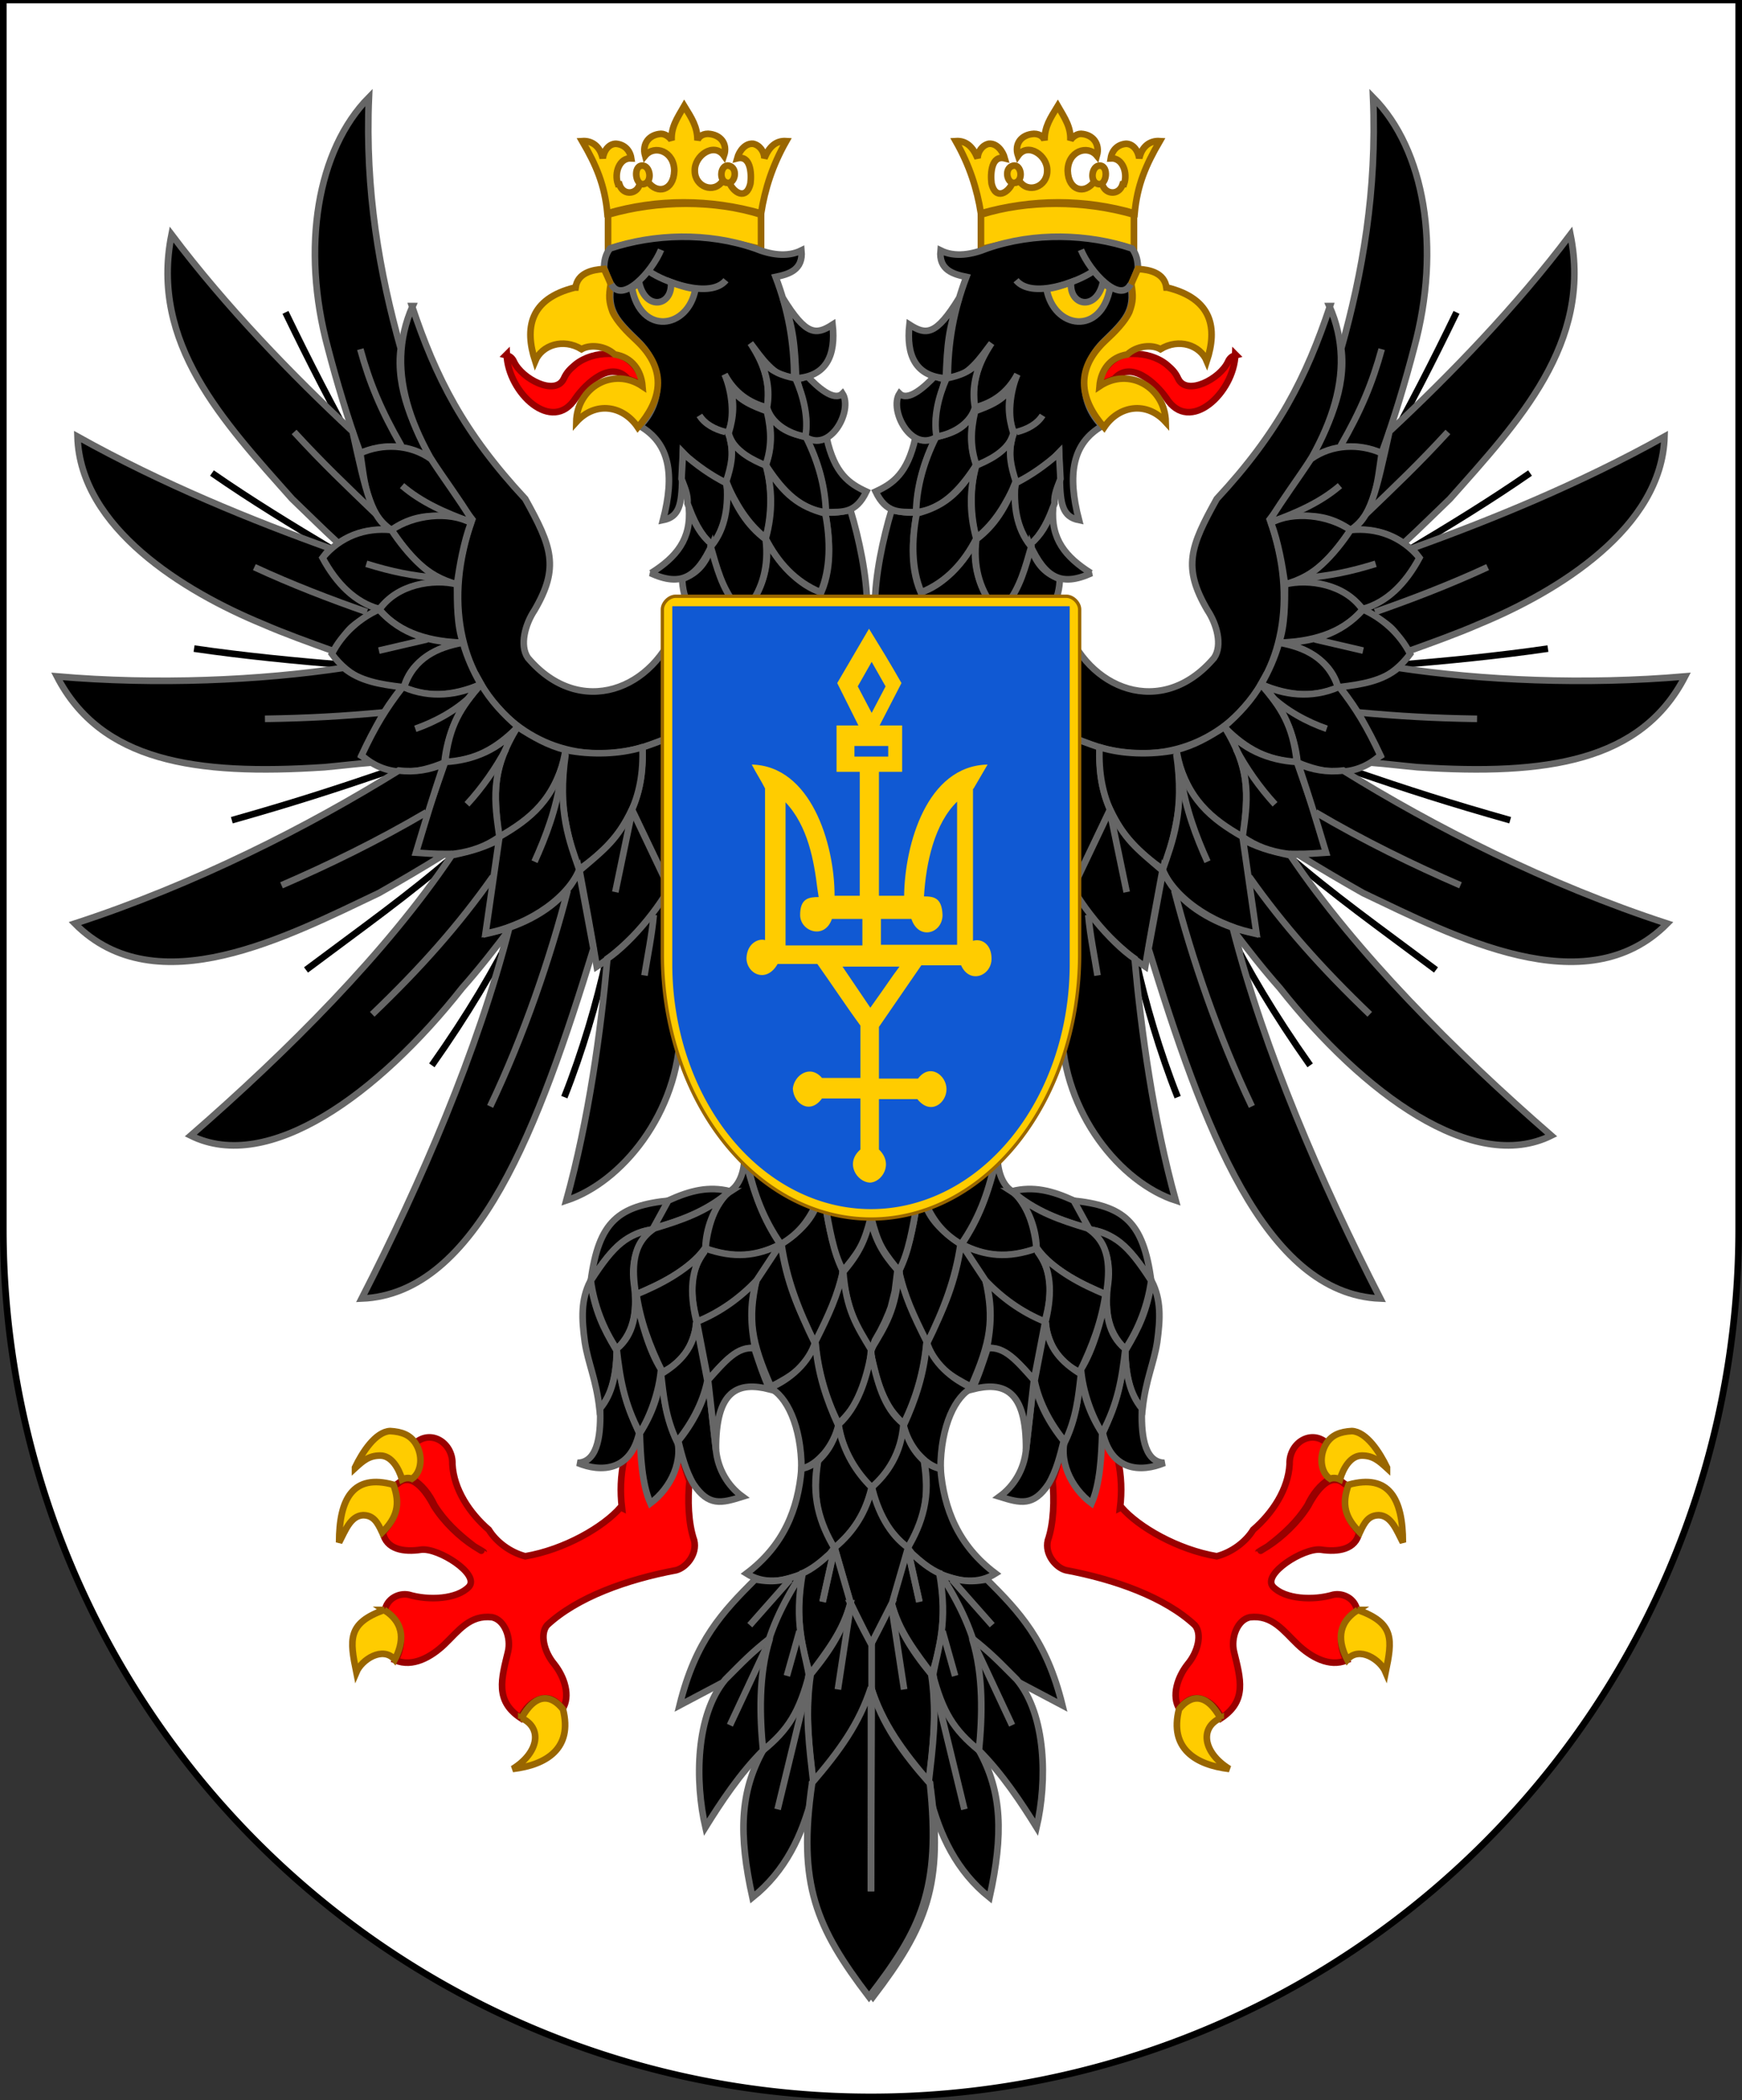 <?xml version="1.0" encoding="UTF-8" standalone="no"?>
<svg version="1.1" height="317" width="263" 	
	xmlns:svg="http://www.w3.org/2000/svg" 	
	xmlns="http://www.w3.org/2000/svg" 	
	xmlns:xlink="http://www.w3.org/1999/xlink">

	<rect width="100%" height="100%" fill="#333333" stroke="none"/>

	<path style="fill:white;stroke:black;stroke-width:1px" d="M 0.5,0.5 V185.5 A131,131,0,0,0,262.5,185.5 V0 H0 z" />

<g id="right_part" transform="translate(-0.4,0)">
	<path style="fill:#ff0000;stroke:#990000" 
		d="m 169.5,227.6 c 0.3,-2.5 0.2,-4.8 -0.3,-7.2 -1.2,-4.7 -5,-4.2 -8,-2.9 -0.7,2 -1.2,4.2 -1.9,6 0.3,2.8 
		0.2,6.4 -0.7,9 -0.5,2.1 1.2,4.1 2.7,4.5 7.5,1.4 15,4.1 19.5,8.3 1.1,1.3 0.5,4 -1.1,5.9 -1.5,1.9 -2.5,4.8 
		-1.2,6.8 1.8,-3 5,-1.6 6.3,1.3 3.9,-2.6 2.9,-5.9 1.9,-10 -0.5,-2.1 0.5,-4.8 2.4,-5.2 3.4,-0.4 5.1,2.1 
		7.2,4.1 2,1.9 4.8,3.5 7.4,2.4 -1.3,-2.3 -1.3,-5.7 1.6,-7.5 -0.3,-1.8 -2.1,-2.7 -3.6,-2.4 -3,0.9 -7.3,0.7 
		-9.1,-1.2 -1.7,-1.9 4.6,-5.9 7.2,-5.6 2.6,0.4 5.3,-0 5.8,-2.6 -2.3,-2.6 -2.3,-4 -1.7,-7 l -0.6,-0.4 
		c -2,-1.7 -4.1,0.9 -5.4,3.4 -1.5,2.4 -3.9,4.7 -6.1,6.1 -1.9,1.2 -1.9,1.1 -0,-0 2.5,-1.9 4.5,-3.8 6,-6.2 
		0.8,-1.7 1.9,-3.1 3.4,-4 -1.5,-1.3 -1.1,-3.9 -0.5,-5.4 -2.4,-2.1 -5.7,-0 -5.6,3.2 -0.2,3.8 -2.6,7.4 
		-5.5,9.9 -1.1,1.8 -3.2,3.4 -5.5,4 -5.9,-1 -11.8,-4.4 -14.4,-7.4 z" />

 <g style="fill:none;stroke:black">
	<path d="m 178.2,165.6 c -2.7,-6.8 -4.9,-14.3 -6.3,-20.7" />
	<path d="m 209,69 c 4.4,-8 7.6,-14.2 11.3,-21.85" />
	<path d="M 217.2,146.4 c -8.4,-6.3 -15.5,-11.3 -22.8,-17.65" />
	<path d="M 234.1,97.9 c -7.5,1.1 -15.8,1.9 -22.1,2.4" />
	<path d="M 228.4,123.8 c -9.2,-2.6 -15.4,-4.6 -23.9,-7.5" />
	<path d="M 198.2,160.8 c -5.5,-7.8 -9.2,-14.1 -12.9,-21.35" />
	<path d="M 231.4,71.4 c -5.9,4.1 -12.3,8 -18,11.4" />
 </g>

	<path style="fill:#ffcc00;stroke:#996600" 
		d="m 169.9,27.8 c -0.6,1.9 -2.9,1.5 -3.1,-0.2 -0.4,0.2 -0.8,0.1 -1.2,-0.2 -1.4,2 -3.9,1.4 -4,-1.6 -0,-3 
		3,-4 4.4,-2.3 0.5,-1.8 -0.6,-3.2 -2.4,-3.3 -0.7,-0 -1.4,0.6 -1.6,1 0.1,-2 -0.8,-3.3 -1.9,-5.2 -1.1,1.8 
		-2,3.1 -2,5.2 -0.1,-0.4 -0.6,-1 -1.6,-1 -1.9,0.1 -3,1.5 -2.4,3.3 1.5,-2.1 4.5,-0 4.4,2.3 0,2.4 -2.9,3.5 
		-4.2,1.5 -0.3,0.3 -0.6,0.3 -1,0.2 -0.6,1.6 -2.6,2.8 -3.2,0.2 -0.2,-1.6 -0,-4.3 2,-3.8 -0.3,-1.1 -1.2,-2.3 
		-2.4,-2.2 -1,0.2 -1.7,1.2 -1.7,2.2 -0.7,-1.7 -1.7,-2.7 -3.3,-2.6 2.1,3.7 3.2,7.2 3.8,10.9 7.7,-2.2 15.7,-2.2 
		23.2,0 0.4,-4.3 1.7,-7.3 3.8,-10.9 -1.5,-0.1 -2.7,0.8 -3.1,2.6 -0.2,-1.3 -1,-2.2 -2,-2.2 -1.2,0.1 -2.1,0.9 
		-2.3,2.2 1.8,-0.1 2.6,2.2 2,3.9 z" />
	<path style="fill:#ffcc00;stroke:#996600" 
		d="m 171.6,37.6 0,-5.2 c -7.6,-2.2 -16.1,-2.2 -23.1,0 l 0,5.2 c 8.8,-2.2 14.6,-2.5 22.8,-0.1 z" />
	<path style="fill:#ff0000;stroke:#990000" 
		d="m 187,53.6 c -0.4,0.1 -0.9,0.3 -1.2,1 -1.2,2.6 -6.2,5.2 -7.5,2.6 -0.5,-1.1 -1,-1.5 -1.8,-2.2 -1.4,-1.1 
		-3.2,-1.6 -5,-1.6 -2.9,-0.1 -4.8,2.4 -5.4,4.8 0.8,-0.365 1.7,-0.7 2.5,-1 2.5,-2.9 6.3,0.6 7.9,2.9 
		3.5,5.5 10.2,-0.8 10.4,-6.6 z" />
	<path style="fill:black;stroke:#666666" 
		d="m 172.2,40.6 c -0,-1.2 -0.2,-2.2 -0.9,-3.1 -6.6,-2.2 -14.7,-2.5 -21.9,0 -2.2,0.9 -4.8,1.4 -7,0.3 -0.3,3 
		2,3.6 3.9,4 -1.9,5 -2.8,9.8 -2.8,15.5 l 0,0 c 3.1,-0.4 5,-3.4 6.6,-5.5 -2.3,3.5 -3,6.3 -2.5,9.7 2.7,-0.7 
		4.9,-2.2 6.4,-5 -1.1,2.5 -1.6,6.6 -0.5,8.8 -1,2.5 -0.7,5.2 0.2,7.6 2.9,-1.3 4.7,-2.6 6.6,-4.6 l 0.1,4 
		c 0.1,3.8 0.4,5.7 2.9,6.2 -1.8,-6.9 -1,-11.6 3.5,-14.2 -3.6,-3.6 -3.5,-9.1 0.3,-12.8 3.2,-3.1 4.7,-4.6 
		4,-8.5 0.5,-0.9 0.7,-1.5 1,-2.3 z" />
	<path style="fill:#ffcc00;stroke:#996600" 
		d="m 176.5,43.4 c -0.3,-2.2 -2.5,-2.7 -4.3,-2.8 -0.4,0.9 -0.8,1.7 -1,2.3 0.3,1.7 0.3,2.6 -0.3,4.2 -0.7,1.5 
		-2.2,3 -3.6,4.3 -4.9,4.6 -3.6,9.2 -0.2,13.1 2.2,-3.3 6.4,-4 9.3,-0.8 -0.1,-5.2 -5.5,-8.4 -10,-5.4 0.2,-2.4 
		1.6,-4.4 4.2,-4.8 1.5,-1.4 3.8,-1.5 5,-0.8 2.8,-1.7 6,-0.6 7,1.8 1.6,-4.9 0.9,-9.4 -6,-11.1 z" />

 <g style="fill:black;stroke:#666666">
	<path d="m 187.4,126.3 c 1.3,7.9 1.7,10 2.4,14.6 -1.3,-0.3 -2.4,-0.6 -3.6,-1 2.4,3.2 5,6.5 7.4,9.2 12.7,16.1 29.3,28.1 
		41,22.3 -14.6,-12.7 -29.5,-27.6 -39.4,-42.3 -3.2,-0.7 -5,-1.2 -7.8,-2.7 z" />
	<path d="m 198.2,69.4 c 4.1,-2.3 6.8,-2.5 10.8,-1 1.9,-5.2 3.6,-10.9 4.9,-15.9 4.1,-15.1 1.6,-29.9 -6.2,-37.8 
		0.6,14.1 -1.6,26.5 -4.8,37.9 0.8,6 -2.1,12.1 -4.7,16.7 z" />
	<path d="m 201.2,46.2 c -3.6,10.8 -7.8,19.1 -17.1,29.1 -4,7.2 -5.2,10.3 -1.4,16.8 1.4,2.1 2.3,5.3 1,7.2 -7.9,9.3 
		-19.2,4.8 -22.6,-5.3 l 0.1,16.7 c 19.8,10.5 39.7,-7.7 30.9,-32.3 9,-11.5 13.5,-22.1 9,-32.2 z" />
	<path d="m 192.2,78.4 0.1,0.4 c 2,-0.4 7,-2.4 12,1.2 3.8,-2.5 4.1,-7.6 4.7,-11.6 -3.3,-1.5 -7.5,-1.4 -10.7,0.9 
		-2.3,3.5 -4,5.7 -6.1,9.1 z" />
	<path d="m 192.3,78.9 c 1.1,3 1.7,6.4 2.1,9.3 4.8,-1.3 7.2,-4.3 9.9,-8.2 -3.4,-2.3 -8.6,-2.9 -12,-1.1 z" />
	<path d="m 210.2,65 c -2.1,9.5 -2.9,13.3 -5.9,15 3.1,-0.1 5.6,0.3 8,2 2.4,-2.2 4.8,-4.6 7,-6.7 10.4,-11.7 21.5,-23.5 
		18.2,-39.9 -8.2,10.9 -18.2,21.2 -27.3,29.7 z" />
	<path style="fill:#ffcc00;stroke:#996600" d="m 153.4,25 c -1.5,0.3 -1,2.8 0.2,2.6 1.4,-0.3 1,-2.8 -0.2,-2.6 z" />
	<path style="fill:#ffcc00;stroke:#996600" d="m 166.3,27.8 c 1.2,0.1 1.5,-2.7 0.2,-2.8 -1.3,-0.1 -1.7,2.6 -0.2,2.8 z" />
	<path d="m 138.8,77.3 c -1.3,0.2 -2.6,-0.1 -3.8,-0.3 -1.3,4.3 -2.5,10 -2.5,14.3 l 17.6,-0.1 C 148.3,88.7 147.1,85.1 147.8,81.2 
		c -1.6,3.6 -5.2,7.3 -8.4,8.2 -1.8,-4.3 -1.1,-8.5 -0.6,-12 z" />
	<path d="m 138.8,77.3 c 0,-4 1.3,-8.1 3,-11.4 -1.4,0.8 -2.3,0.6 -3.2,0.2 -1.2,5.4 -3.4,6.9 -6,8.1 1.6,3.3 3.5,3.1 6.2,3.1 z" />
	<path d="m 138.8,77.3 c 4.3,-0.5 7,-4.1 9,-7.1 -1.1,-2.8 -0.9,-6 -0.1,-8.5 -1.5,3.3 -3.9,3.7 -6,4.3 -1.8,3.6 -2.9,7.4 -3,11.3 z" />
	<path d="m 136.2,59.4 c -1.6,2.5 1.8,9.1 5.7,6.5 -0.7,-3.4 0.7,-6.4 1.2,-8.8 -0.6,0.1 -1,-0.1 -1.6,-0.3 -1.4,1.5 -4,3.9 -5.3,2.6 z" />
	<path style="fill:#ffcc00" 
		d="m 168,43.4 c -0.4,-0.2 -0.8,-0.4 -1.1,-0.7 -1,4.3 -5.1,3.5 -4.8,-0.1 -1.3,0.5 -2.6,0.9 -3.7,1 1.1,6.1 8.3,7.1 9.6,-0.2 z" />
	<path d="m 143.2,57.1 c 0.2,-5.1 0.4,-7.5 2,-12.1 C 141.7,50.7 140.2,50.6 137.7,49 c -0.5,4.6 0.9,7.8 5.5,8.1 z" />
	<path d="m 148.5,54.3 c -1.5,1.8 -3.2,2.4 -5.2,2.8 -1.2,2.7 -2,5.9 -1.5,8.8 2.6,-0.4 5.2,-2.1 5.8,-4.4 -0.5,-2.7 0.1,-5 1,-7.2 z" />
	<path d="m 147.6,62.1 c -0.7,3.1 -0.7,5.4 0.2,8.1 2.8,-0.7 4.9,-2.4 5.6,-4.8 -0.8,-2.6 -0.9,-4.7 -0.2,-7 -1.4,2.1 -3.5,2.9 -5.7,3.7 z" />
	<path d="m 153.2,66.2 c -1.3,2.2 -3.4,3.2 -5.5,4.1 -0.9,3.6 -0.8,7.5 0.1,10.9 2.9,-2.3 4.5,-5.2 6,-8.4 -0.8,-2.5 
		-1.2,-4.3 -0.6,-6.6 z" />
	<path d="m 160.5,72.2 -0.2,-3.8 c -2.3,2 -4.2,3.3 -6.5,4.5 -0.9,2.9 0.3,7.2 2.1,9.5 1.9,-2 2.8,-3.9 3.7,-6.4 -0.1,-1.4 
		0.5,-2.6 0.9,-3.7 z" />
	<path d="m 147.8,70.2 c -2.7,4.5 -5.2,6.3 -9,7.3 -0.8,4 -0.8,8.4 0.7,11.9 3.9,-1.6 6.5,-4.6 8.3,-8.1 -1.1,-4 -1,-7.5 0,-11.1 z" />
	<path d="m 165.1,86.5 c -3.8,-2.4 -6.1,-5.1 -5.7,-9.9 -0.9,2.6 -1.8,4.1 -3.5,5.6 2.3,5 4.7,6.4 9.3,4.3 z" />
	<path d="M 160.4,87.4 C 157.8,86.4 156.8,84.8 155.9,82.4 c -0.8,3.6 -2.3,6.7 -3.9,8.8 l 7.3,0 c 0.7,-0.5 1.1,-2.6 1.1,-3.8 z" />
	<path d="m 156,82.4 c -2.2,-2.7 -2.6,-6.3 -2.3,-9.6 -1.4,3.7 -3.1,6.5 -5.9,8.6 -0.5,4 0.5,7.4 2.4,9.9 l 2.1,-0 
		c 2.1,-2.5 2.9,-5.7 3.8,-8.8 z" />
	<path d="m 166.4,112.8 c -1.8,-0.6 -3.1,-1.1 -5,-1.9 0.1,11.3 0,11.1 -0.1,21.2 0.4,0.9 0.5,1.1 1,2 L 168,122.2 
		c -1.5,-3.5 -1.6,-6.2 -1.6,-9.4 z" />
	<path d="m 166.4,112.8 c -0.3,7.5 2.3,13.5 9.7,18.5 1.9,-5.8 3.3,-12.1 1.9,-18.1 -3.9,0.8 -8.3,0.6 -11.5,-0.4 z" />
	<path d="m 168,122.2 -5.7,12 c 1.6,3.9 8,9.8 11,11.7 0.8,-4.8 1.7,-9.7 2.6,-14.5 -4,-3.4 -5.7,-4.7 -7.9,-9.2 z" />
	<path d="m 161.3,132 c -0.6,14.7 -0.5,14.7 -0.6,23.4 0.2,12.6 8.9,23.1 17.2,25.8 -3.4,-12.3 -5.2,-25.5 -6.2,-36.5 
		-3.7,-2.5 -8.8,-8.7 -10.4,-12.8 z" />
	<path d="m 204.3,80 c -2.3,3.5 -6.1,7.8 -9.9,8.2 4.1,-0.3 8.2,-0.5 11.8,3.8 4.2,-0.7 6.8,-4.4 8.6,-7.7 -2.8,-3.4 
		-6.6,-4.7 -10.5,-4.3 z" />
	<path d="m 213.5,82.8 c 0.5,0.4 0.8,0.9 1.2,1.4 -2.1,3.9 -4.9,6.7 -8.5,7.7 5,3.1 4.2,2.6 6.8,6.4 3.6,-1.3 7.5,-2.7 
		10.7,-4.1 11.9,-4.9 27.6,-14.5 28,-28.3 -12.9,7.2 -26.5,12.7 -38.2,16.9 z" />
	<path d="m 206.1,92 c -2.6,-3.8 -8.1,-4.7 -11.7,-3.8 0,2.9 -0,6.2 -0.9,8.8 4.6,-0.1 9.6,-1.3 12.6,-5 z" />
	<path d="m 193.5,97 c 3.8,0.5 7.9,2.8 8.9,6.7 4.7,0.2 8.3,-1.5 10.9,-5 -1.6,-3.2 -4.4,-5.5 -7.1,-6.7 -3.5,3.9 -8,5 -12.7,5 z" />
	<path d="m 202.4,103.7 c -1.5,-4.4 -5,-6 -8.9,-6.7 -0.6,2.2 -1.6,4.4 -2.7,6.3 4.3,1.8 8.2,2 11.6,0.5 z" />
	<path d="m 202.7,103.7 c 3.3,4.3 3.3,4.9 6.1,10.4 -0.5,0.3 -1,0.7 -1.5,1 2.4,0.2 4.9,0.5 7.1,0.7 19.6,1.3 33.8,-0.9 
		40.4,-13.7 -15.1,1.3 -30.7,0.6 -43.3,-1.3 -2.4,2 -5.5,2.5 -8.8,2.9 z" />
	<path d="m 202.5,103.7 c -4.1,1.8 -8.4,1.2 -11.6,-0.4 3.1,3.1 5,7.6 5.4,11.8 3.8,1.6 8.5,2.5 12.5,-1.1 -2,-4.3 -3.7,-7.1 -6.2,-10.3 z" />
	<path d="m 178,113.2 0,0 0.1,0.5 c 1,5.5 4.3,10 10,12.7 0.7,-6.8 1.1,-10.4 -2.8,-16.7 -2.5,1.6 -4.6,2.8 -7.3,3.5 z" />
	<path d="m 175.9,131.3 c 2.3,5 8.7,8.6 14.2,9.6 -0.7,-4.9 -1.4,-9.8 -2.1,-14.6 -4.7,-2.7 -8.3,-5.6 -10,-12.5 1.3,8.7 
		-0.6,13.2 -2.1,17.6 z" />
	<path d="m 190.8,103.2 c -1.4,2.5 -3.6,4.8 -5.6,6.5 3.3,3.4 6.7,5.1 11,5.4 -0.6,-5.7 -2.4,-8.3 -5.4,-11.8 z" />
	<path d="m 188,126.3 c 4,2.9 9,3 13,2.5 -1.6,-4.6 -3.2,-9.2 -4.8,-13.8 -4.2,-0.2 -8.5,-2 -11,-5.4 4.4,7 3.5,11.6 2.8,16.7 z" />
	<path d="m 196.4,129 c 3.2,2 6.8,4.1 9.8,5.8 13.7,6.5 33.6,17 45.9,4.6 -18.1,-5.9 -35.2,-14.6 -48.9,-23.1 -2.4,0.3 
		-4.7,-0.1 -6.8,-1 2,6.1 2,6.1 4.2,13.4 -1.4,0.1 -2.9,0.2 -4.3,0.2 z" />
	<path d="M186.5,139.95l-1.25-0.5l1.2,2.25l1.2,2.25l-0.6-2 L186.5,139.95z" />
	<path d="m 176,131.4 -2.2,11.8 c 8.2,26.7 17.5,52.1 35,52.8 -9,-17.6 -17.5,-37.3 -22.3,-56 C 182.2,138.5 177.8,135.7 176,131.4 Z" />
	<path d="m 174.2,193.3 c -1.2,-9 -4.2,-11.3 -11.9,-12.1 l 2.4,4.4 c 4,0.2 7.1,3.8 9.5,7.8 z" />
	<path d="m 170.3,203.6 c 0,3.2 0.5,7.1 2.6,9 0.5,-4.4 1.7,-6.8 2.2,-10 0.5,-3.6 0.6,-6.4 -0.8,-9.2 -0.8,4.6 -1.9,6.9 -3.9,10.3 z" />
	<path d="m 172.8,212.6 c -1.9,-2.3 -2.4,-5.2 -2.6,-9 -0.3,4.9 -1.5,8.7 -3.3,12.7 1.3,5.7 5.7,6 9.3,4.5 -3.3,-0.1 
		-3.5,-4.9 -3.4,-8.2 z"  />
	<path style="fill:#ffcc00;stroke:#996600" 
		d="m 209.8,221.5 c -1.1,-2.3 -3.1,-5.4 -5.3,-5.5 -1.8,0.1 -3,0.6 -3.8,1.8 -1.2,1.8 -1,4.4 0.5,5.4 0.5,-0.2 
		1.1,-0.1 1.5,0.1 0.5,-1.7 1.6,-3.6 3.3,-3.6 1.7,0 2.6,0.8 3.8,1.9 z" />
	<path style="fill:#ffcc00;stroke:#996600" 
		d="m 204,224.1 c -1.1,3 -0.5,5 1.7,7.2 0.7,-1.5 1.3,-2.6 2.9,-2.6 1.9,0.1 2.7,2.4 3.6,4.1 -0,-6.6 -2.1,-10.4 -8.2,-8.7 z" />
	<path d="m 170.3,203.6 c 2,-3 3.4,-6.6 3.9,-10.3 -3.6,-5.6 -5.5,-7 -9.5,-7.8 2.1,1.4 3.5,4.4 3,8.2 -0.5,3.5 -0.3,7.2 2.6,9.9 z" />
	<path d="m 153.2,179.8 c -1.6,-1 -2.2,-3.3 -2.2,-5.2 -1.5,5.7 -2.8,9.3 -5.4,13.2 4.1,2.2 7.3,2 11.3,0.7 -0.4,-4.2 
		-1.9,-7.5 -3.8,-8.7 z" />
	<path d="m 153.2,179.8 c 3.3,2.9 7.5,4.5 11.6,5.6 l -2.3,-4.2 c -3.3,-1.5 -6.1,-2.2 -9.3,-1.4 z" />
	<path d="m 145.5,187.8 3.7,5.6 c 2.9,3 5.5,4.6 8.9,6.2 1.5,-5.3 0.8,-8.1 -1,-10.6 L 157,188.4 c -4.5,1.6 -7.8,1.2 -11.5,-0.6 z" />
	<path d="m 149.2,193.3 -3.7,-5.6 c -0.8,5.6 -2.6,10.1 -5.3,14.9 1.1,3.6 3.9,5.2 6.8,6.7 3,-6.8 3.5,-10.1 2.2,-16.1 z" />
	<path d="m 145.5,187.8 c -2.2,-1.4 -4.6,-3.4 -5.5,-6.2 l -1.3,0.6 c -0.4,3.2 -1.4,7.1 -2.6,9.8 0.9,3.8 2.4,7.8 
		4.2,10.9 2.7,-5.5 4.3,-9.8 5.1,-15 z" />
	<path d="m 140.1,181.6 c 1.4,3 2.9,4.7 5.4,6.2 2.6,-3.7 4.1,-7.7 5,-12 -6.6,3.5 -6.5,3.5 -10.4,5.8 z" />
	<path d="m 167.4,195.4 c 0.6,-3.9 0.7,-7.7 -2.8,-10 -4,-1.2 -7.8,-2.5 -10.8,-5.1 1.9,2.2 3,5.1 3.1,8 2.6,3.7 7.1,5.6 10.5,7.1 z" />
	<path d="m 158.2,199.5 c -3.7,-1.5 -6.6,-3.7 -9,-6.2 1.1,3.7 0.8,7 0.2,10.2 2.9,-0.3 5.3,2.8 7.1,4.8 z" />
	<path d="m 167.4,195.4 c -3.9,-1.6 -7.4,-3.5 -10.2,-6.5 2.2,3.3 1.9,7.1 1,10.8 0.6,3.6 2.2,6 5.2,7.4 2,-4.1 3.3,-7.7 3.9,-11.7 z" />
	<path d="m 138.8,182 c -3.2,0.6 -3.2,0.6 -7,1.4 0.6,4 2.6,6.3 4.3,8.4 1.5,-2.6 2.1,-6.7 2.7,-9.8 z" />
	<path d="m 132,184 c -0.8,3.2 -1.8,5.1 -4.1,7.7 l 0.2,1.6 0.2,1.6 0.4,1.6 0.2,0.8 0.3,0.8 0.6,1.4 0.7,1.4 0.8,1.4 0.5,1.4 
		c 2.5,-2.7 3.9,-7.3 4.4,-11.6 C 133.6,189.1 132.8,187.1 132,184 Z" />
	<path d="m 131.9,203.8 c 0.4,5.6 2.3,8.6 4.9,11.1 2,-4 3.1,-8.1 3.5,-12.4 -2,-4 -3.4,-7 -4.2,-10.8 -0.4,6 -2.1,8.5 -4.2,12 z" />
	<path d="m 131.8,224.5 0.1,-0 c 2.4,-2.2 4.2,-5.2 4.9,-9.5 -2.9,-2.6 -4.2,-6.9 -4.9,-10.6 -0.9,3.8 -1.8,8.1 -4.9,10.5 
		0.3,4.5 2.5,7.6 4.8,9.6 z" />
	<path d="m 136.9,215 c -0.9,4.3 -2.8,7.2 -5.1,9.5 1.2,4.9 3.3,7.1 5.6,9.2 3,-4.6 3.2,-8.4 2.5,-13.2 -1.9,-1.8 -2.5,-3.4 -3,-5.5 z" />
	<path d="m 136.8,215 c 0.7,3.2 3.1,6.1 5.6,6.7 0,-6.5 2.3,-11.1 4.8,-12.2 -3.1,-1.3 -6,-3.9 -6.9,-7 -0.3,4.8 -1.8,9 -3.4,12.5 z" />
	<path d="m 137.4,233.7 c 1.3,2.2 8.1,7.1 13.3,3.8 -5.6,-4.2 -7.8,-9.7 -8.3,-15.8 -0.9,-0.2 -1.8,-0.6 -2.5,-1.3 
		1.1,5.4 -0.3,9.6 -2.5,13.3 z" />
	<path d="m 131.8,224.3 c -0.9,3.9 -2.7,7.3 -5.5,9.3 l 2.4,8.3 3.2,6.3 c 1,-2.1 2.1,-4.2 3.1,-6.3 l 2.4,-8.3 c 
		-2.9,-2.4 -4.8,-5.4 -5.7,-9.3 z" />
	<path d="m 137.4,233.6 1.8,8.1 -1.8,-8.1 -2.4,8.3 c 1,4.2 3.8,7.7 6.1,10.8 1.8,-5.5 2.1,-10.3 1.2,-15.2 -1.6,-0.7 -3,-1.9 -4.2,-3 z" />
	<path d="m 135,242 c -0.8,1.6 -1.1,2.4 -3.2,6.3 l 0,6.4 c 1.4,5.9 5.4,10.5 8.8,14.4 0.8,-5.9 1.2,-11.1 0.4,-16.4 
		-3.2,-3.9 -4.9,-6.8 -6,-10.7 z" />
	<path d="m 163.5,207.3 c -0.4,3.4 -0.2,5.2 -2.1,9.2 -1.4,3.8 0.7,8.1 3.8,10.4 1.3,-2.9 1.5,-7.3 1.6,-10.6 -1.9,-2.9 
		-2.8,-5.8 -3.3,-9 z" />
	<path d="m 161.2,217.6 c 1.7,-3.6 2,-6.7 2.4,-10.2 -2.8,-1.7 -5.1,-4 -5.3,-7.8 l -1.7,8.8 c 0.7,3.5 2.6,6.8 4.6,9.2 z" />
	<path d="m 166.8,216.3 c 2.4,-4.5 3,-8.3 3.5,-12.7 -2.7,-2.2 -2.9,-5.5 -2.8,-8.1 -1,4.2 -2,8.1 -3.9,11.2 0.3,3.4 1.6,7 3.2,9.6 z" />
	<path d="m 156.5,208.3 -1.2,10.6 c -0.3,2.9 -1.8,5.4 -4,7 3.2,1 5.1,1.5 7.4,-1.9 1.2,-2 1.8,-4.5 2.3,-6.5 -2.2,-2.7 
		-3.9,-5.9 -4.5,-9.2 z" />
	<path d="m 155.3,218.9 1.2,-10.6 c -2.6,-2.9 -4.4,-5.1 -7,-4.8 -0.8,2.4 -1.3,4 -2.3,6.2 4.7,-1.2 8.2,-0 8.1,9.2 z" />
	<path d="m 142.3,237.6 c 2.6,3.8 3.5,6.4 5,9.9 l 6.5,6.2 0,0 7,3.7 c -2.4,-9.8 -6.5,-14.1 -11.4,-19 -3,0.5 -4.1,0.2 -7.1,-0.8 z" />
	<path d="m 142.2,237.3 c 1.4,7.8 -0.2,11.4 -0.9,15.4 0.5,4.9 3.1,8.9 7,11.5 1.3,-9.6 0.5,-16.9 -6.1,-26.9 z" />
	<path d="m 141.1,252.7 c 0.8,6.1 0.1,11.1 -0.5,16.4 l 0,0 0.2,2.1 c 1.5,5.8 4,11.2 9,15.2 2.1,-9.5 1.9,-15.9 -1.6,-22.2 
		-3.8,-3.1 -5.5,-5.8 -7,-11.6 z" />
	<path d="m 147.2,247.4 c 1.7,5.5 1.5,11.7 1,16.8 l 0,0 c 3.5,3.5 6.4,7.9 8.7,11.6 1.6,-6.9 1.5,-16.9 -3,-22.3 
		-2.7,-2.7 -3.8,-3.9 -6.7,-6.2 z" />
	<path d="m 140.8,269.1 0,-0 c -4.2,-4.9 -7.1,-8.9 -8.9,-14.4 l 0,30.8 0,-30.8 0,-0.1 c -1.6,5.6 -4.9,10.1 -8.9,14.6 
		-1.7,16 1.4,22.1 9.2,32.2 8,-10.5 10.8,-17 8.6,-32.2 z" />
 </g>

	<path style="fill:#ffcc00;stroke:#996600" 
		d="m 205.4,243 c -3.3,2.1 -2.9,5 -1.6,7.5 1.8,-2.1 5,-0 5.8,1.9 1,-4.9 1.4,-7.4 -4.2,-9.4 z" />
	<path style="fill:#ffcc00;stroke:#996600" 
		d="m 184.7,259.4 c -2.1,-3.9 -4.5,-3.7 -6.3,-1.4 -1.5,5.9 2.5,8.4 7.6,9 -3.9,-2.4 -4.6,-6.2 -1.3,-7.7 z" />

 <g style="fill:none;stroke:#666666">
	<path d="m 219,65.2 c -4.5,4.9 -7.9,8.1 -12.4,12.43" />
	<path d="M 202.8,67.3 C 205.9,61.9 207.6,57.8 209,52.7" />
	<path d="m 192.3,78.8 c 3.9,-1.4 7.5,-3 10.4,-5.5" />
	<path d="m 153.8,42.3 c 2.4,2.9 9.4,0.2 11.5,-1.274" />
	<path d="m 157.8,62.7 c -0.8,1.3 -2.3,2.1 -3.9,2.501" />
	<path d="m 163.6,37.7 c 1.4,3.4 5.9,8.2 7.5,5.206" />
	<path d="m 164.7,138.1 c 0.3,3.2 0.9,6 1.4,9.135" />
	<path d="M206.2,98.2 l-7.301-1.7" />
	<path d="m 223.4,108.5 c -6.6,-0.1 -11.7,-0.4 -17.8,-0.956" />
	<path d="m 225,85.6 c -5.6,2.6 -11.6,4.9 -17,6.779" />
	<path d="m 196.9,87.3 c 4.4,-0.4 7.3,-1 11.2,-2.201" />
	<path d="m 178.7,117.3 c 0.7,4.8 2.3,9 4,12.762" />
	<path d="m 200.7,110 c -2.9,-1 -6.3,-2.8 -8.6,-5.152" />
	<path d="m 192.9,121.4 c -2.3,-2.5 -4.4,-5.5 -5.9,-8.35" />
	<path d="m 207.2,153.1 c -7.3,-7 -13,-13.4 -18.2,-20.774" />
	<path d="m 199,122.6 c 7.3,4.3 14.9,8 21.9,11.024" />
	<path d="M 168,122.6 170.5,134.649" />
	<path d="m 189.4,167 c -5.1,-10.7 -9.1,-22.5 -11.7,-32.584" />
	<path d="m 131.9,285.4 -0.1,-28.85" />
	<path d="M 144.1,238.4 150.2,245.3" />
	<path d="m 136.9,255 -1.9,-12.481" />
	<path d="M128.7,241.95" />
	<path d="M139.2,241.8 l-1.801-8.1" />
	<path d="M 142.7,246.2 144.6,252.95" />
	<path d="m 153.2,260.4 -5.4,-11.55" />
	<path d="M146,273.1 l-4.201-17.35" />

 </g>
</g>
	<use xlink:href="#right_part" transform="scale(-1,1) translate(-263,0)"/>
	<path style="fill:#ffcc00;stroke:#996600;stroke-width:0.5" 
		d="M 102,90 c -1,0 -2,1 -2,2 v52 a31.5,40,0,0,0,63,0 v-52 c 0,-1 -1,-2 -2,-2 h-59 z" />
	<path style="fill:#1059d3" d="M 161.5,91.5 h-60 v54 a30,37,0,0,0,60,0 v-54 z" />
	<path style="fill:#ffcc00" 
		d="m 147,119 c 0.7,-1.2 1.4,-2.4 2.1,-3.6 -9.2,0.2 -12.5,12.1 -12.6,19.8 l -3.8,0 0,-18.7 3.5,0 0,-7 
		c -1.1,0 -2.2,0 -3.4,0 l 3.3,-6.4 c -1.7,-3 	-3.3,-5.6 -4.9,-8.2 l -4.8,8.2 3.2,6.4 c -1.1,0 -2.2,0 -3.3,0 
		l 0,7 3.5,0 0,18.7 -3.8,0 c 0,-7.9 -3.6,-19.6 -12.5,-19.8 0.6,1.2 1.4,2.4 2,3.6 l 0,22.9 c -0.9,-0.3 
		-2.7,0.4 -2.8,2.7 0,2.4 3,3.9 4.7,0.9 l 6,0 c 2.2,3.1 4.3,6.3 6.5,9.3 l 0,7.9 -5.8,0 c -1.8,-2.1 
		-4.2,-0.4 -4.4,1.6 0.1,2.3 2.6,4 4.4,1.5 l 5.8,0 0,7.7 c -2.4,2.1 -0.5,4.9 1.4,5 1.8,-0 3.7,-2.8 1.4,-5 	
		l 0,-7.6 5.8,0 c 2,2.5 4.4,0.6 4.4,-1.5 -0,-2.1 -2.5,-4 -4.3,-1.6 l -5.9,0 0,-7.8 6.4,-9.3 6,0 c 1.3,2.9 
		4.6,1.6 4.6,-1 -0,-2.1 -1.4,-3.1 -2.8,-2.7 l 0,-22.9 z 
		M 131.6,107.6 l -2.1,-4 2.1,-3.7 2.1,3.7 z 
		m -2.6,6.6 0,-1.6 5.1,0 0,1.6 c -1.7,-0 -3.5,0 -5.1,0 z 
		m -3.4,24.5 4.6,0 0,4 -11.6,0 0,-21.6 c 3.4,3.6 4.3,8.9 4.8,13 l 0.2,1.3 c -1.5,-0 -2.8,0.2 -2.8,2.7 0,2.5 3.7,3.8 4.8,0.6 z 
		m 7.4,0 4.6,0 c 1.1,3.3 4.7,2.2 4.7,-0.6 -0.1,-2.6 -1.3,-2.8 	-2.8,-2.8 0.3,-5.1 1.6,-11 5,-14.3 l 0,21.6 -11.5,0 z 
		m -1.6,13.4 -4.2,-6.2 8.6,0 c -1.5,2 -1.4,2 -4.4,6.2 z"/>

</svg>